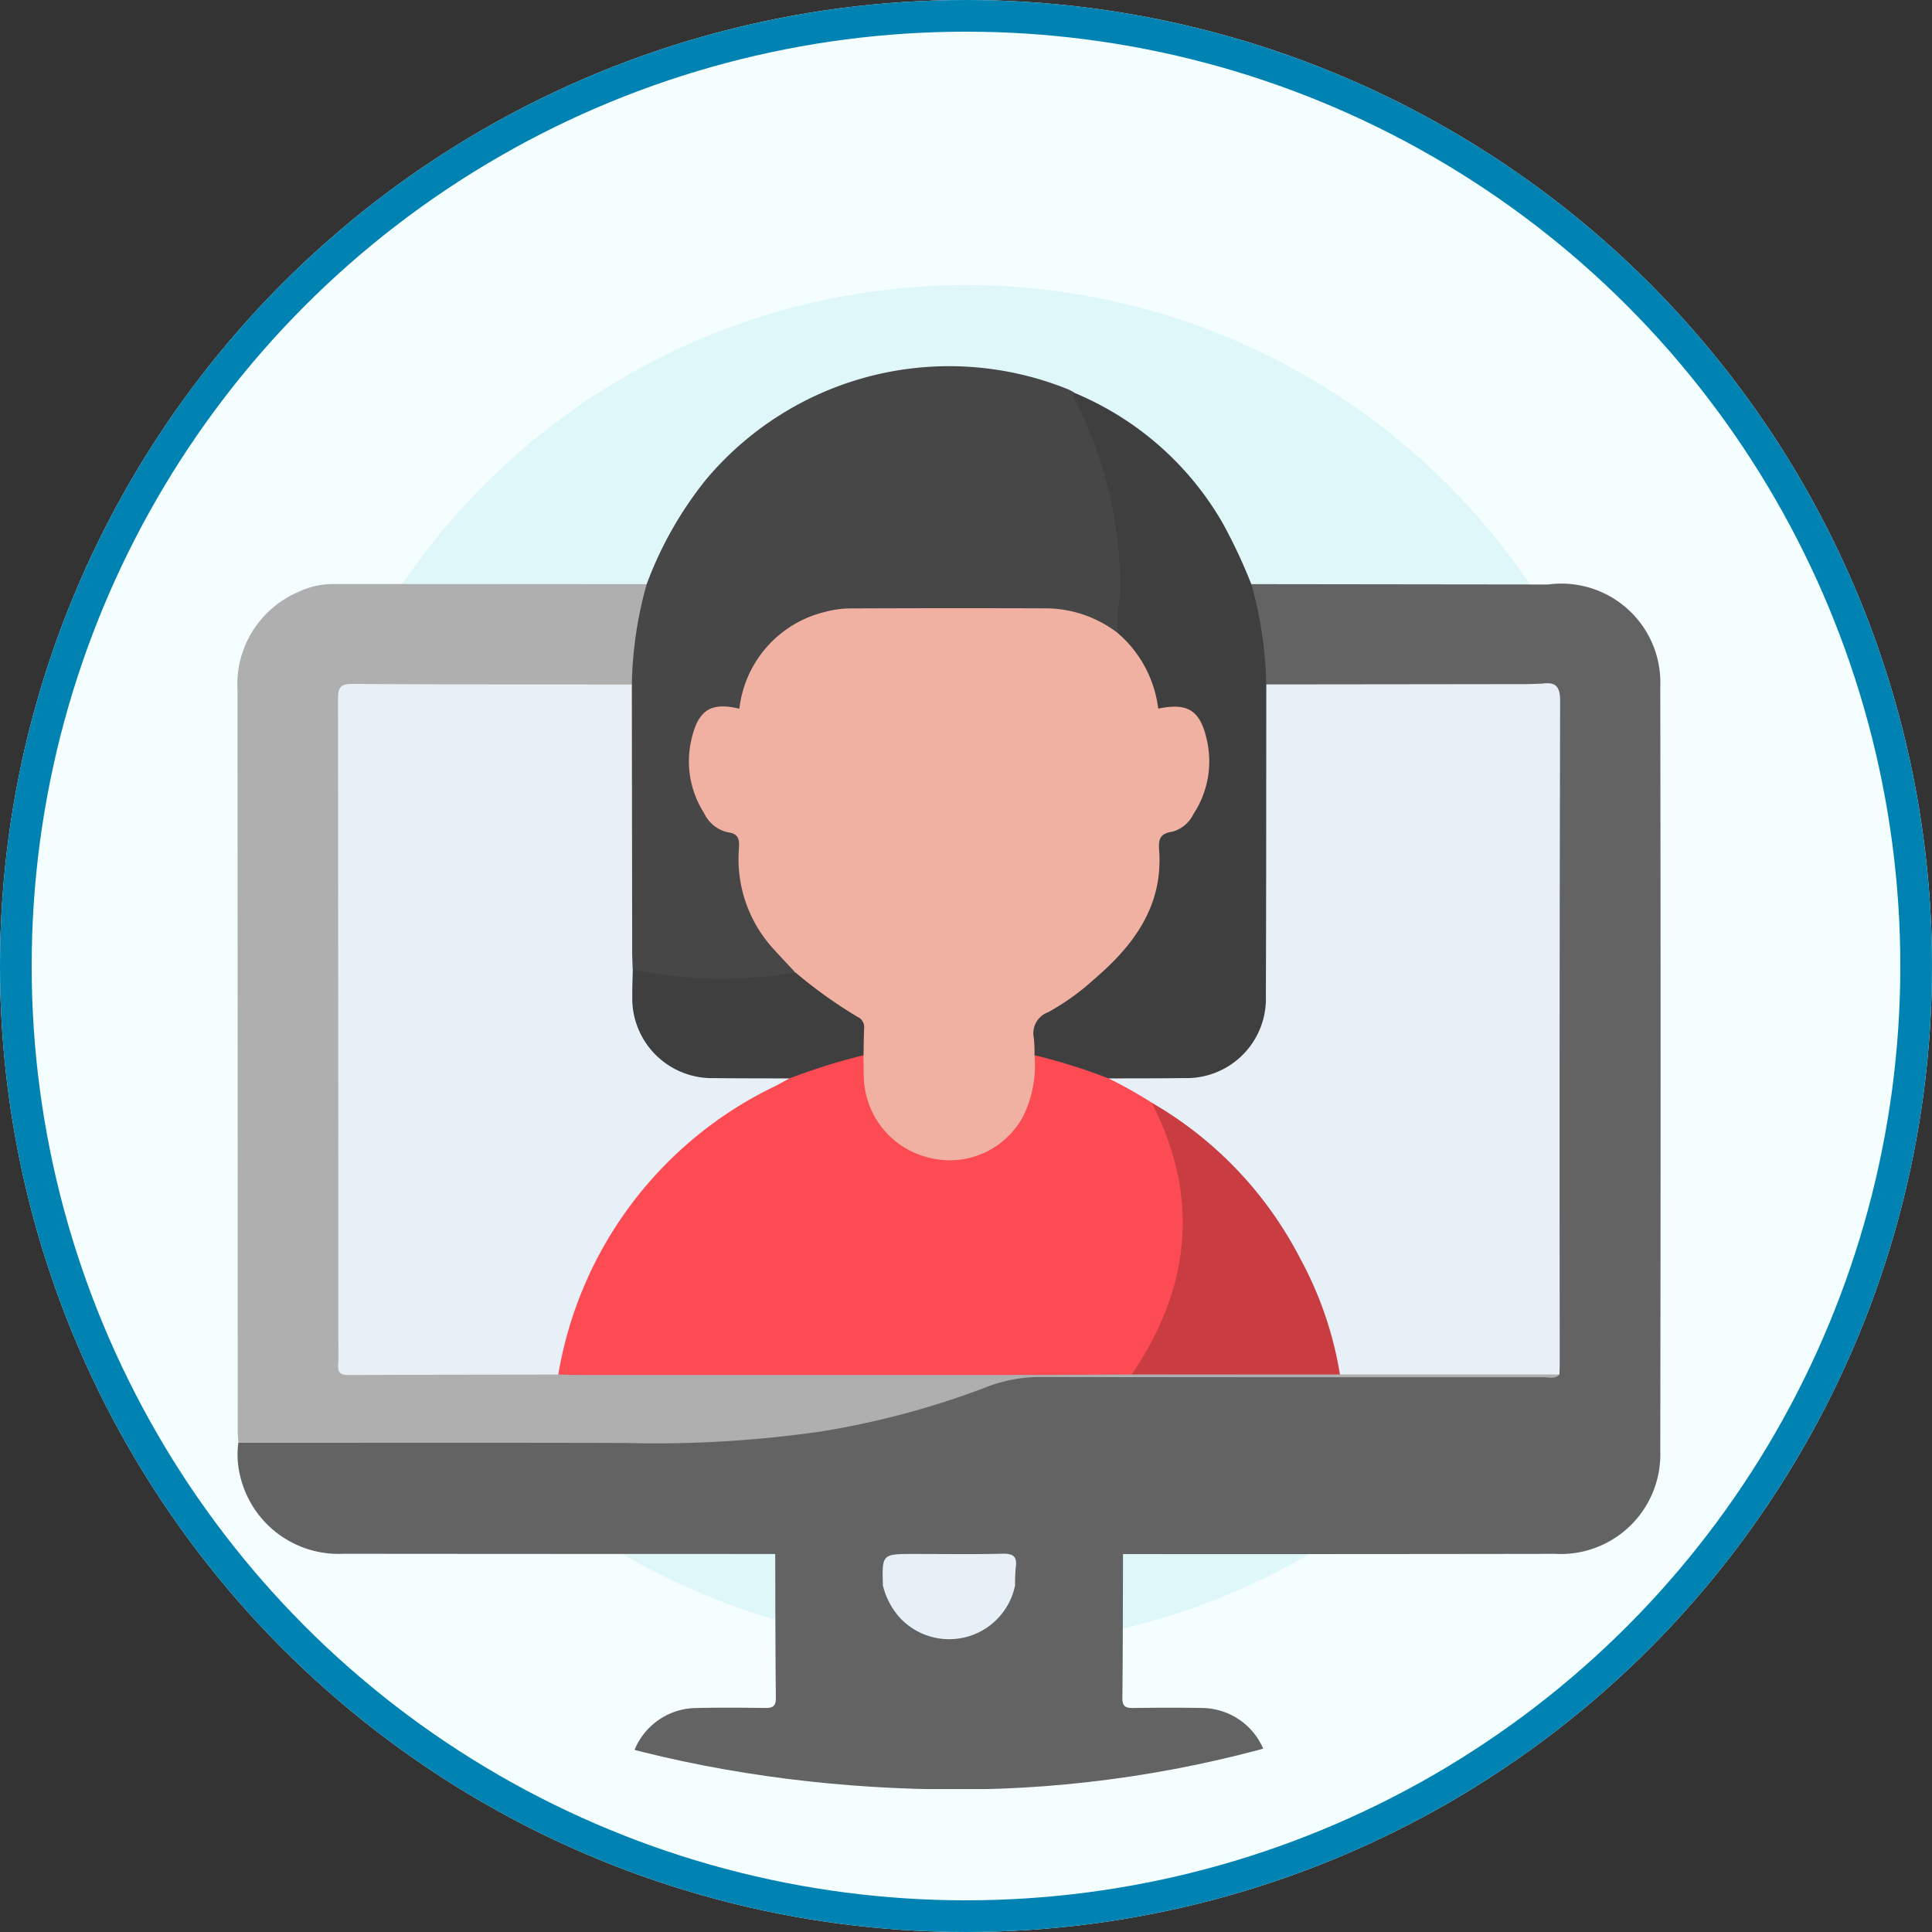 <svg xmlns="http://www.w3.org/2000/svg" xmlns:xlink="http://www.w3.org/1999/xlink" width="122" height="122" viewBox="0 0 122 122">
  <rect x="0" y="0" width="122" height="122" fill="#333333" stroke="none"/>
  <defs>
    <clipPath id="clip-path">
      <path id="Trazado_203745" data-name="Trazado 203745" d="M52.5,0C81.495,0,112,29.272,112,58.267S81.495,105,52.5,105-4.591,90.718-4.591,61.723,23.505,0,52.5,0Z" transform="translate(748 1014)" fill="#a7e446"/>
    </clipPath>
    <clipPath id="clip-path-2">
      <rect id="Rectángulo_88008" data-name="Rectángulo 88008" width="89.862" height="89.88" fill="none"/>
    </clipPath>
  </defs>
  <g id="Grupo_138597" data-name="Grupo 138597" transform="translate(-1090 -1005)">
    <g id="Elipse_5544" data-name="Elipse 5544" transform="translate(1090 1005)" fill="#f5feff" stroke="#0082b2" stroke-width="2">
      <circle cx="61" cy="61" r="61" stroke="none"/>
      <circle cx="61" cy="61" r="60" fill="none"/>
    </g>
    <circle id="Elipse_5553" data-name="Elipse 5553" cx="43" cy="43" r="43" transform="translate(1108 1023)" fill="#dff7f9"/>
    <g id="Enmascarar_grupo_117497" data-name="Enmascarar grupo 117497" transform="translate(350 -1)" clip-path="url(#clip-path)">
      <g id="Grupo_137607" data-name="Grupo 137607" transform="translate(755 1029.12)">
        <g id="Grupo_137609" data-name="Grupo 137609" transform="translate(0 0)" clip-path="url(#clip-path-2)">
          <path id="Trazado_203731" data-name="Trazado 203731" d="M82.76,17.762a6.248,6.248,0,0,1,7.081,6.452q.042,24.13,0,48.26a6.289,6.289,0,0,1-6.652,6.5q-13.64.022-27.281.013a1.224,1.224,0,0,1-.272.18,42.9,42.9,0,0,1-4.738.093c-1.173.027-1.17.01-1.408,1.15-.053.251-.054.559-.427.584a1.023,1.023,0,0,1-.254-.83c.034-.724-.352-.91-1-.9-1.817.016-3.635.011-5.452,0-1.287,0-1.346.166-1.329,1.126a.823.823,0,0,1-.211.576c-.54-.036-.466-.488-.465-.8,0-.729-.372-.916-1.018-.908-1.379.017-2.758.009-4.136,0a3,3,0,0,1-.98-.094,1.2,1.2,0,0,1-.272-.182q-13.631,0-27.262-.012A6.383,6.383,0,0,1,.176,74.1a5.577,5.577,0,0,1-.125-2.139,2.281,2.281,0,0,1,1.559-.279c9.06-.005,18.12.044,27.18-.02a52.273,52.273,0,0,0,18.382-3.474,9.083,9.083,0,0,1,3.322-.635q15.66.034,31.32.008c.432,0,.916.145,1.252-.292a2.428,2.428,0,0,0,.12-.979q0-20.352.006-40.705c0-.645-.079-1.2-.772-1.45-.341-.4-.17-.854-.132-1.284a34.959,34.959,0,0,0,.2-4.09,1.29,1.29,0,0,1,.275-1" transform="translate(0 -3.973)" fill="#636363"/>
          <path id="Trazado_203732" data-name="Trazado 203732" d="M83.478,67.642c-.294.318-.679.175-1.02.176q-15.928.01-31.855-.013a9.4,9.4,0,0,0-3.474.7,52.955,52.955,0,0,1-10.361,2.752,73.043,73.043,0,0,1-12.238.714c-8.158-.025-16.318-.009-24.476-.009-.014-.239-.04-.478-.04-.716Q.009,47.851,0,24.457a6.341,6.341,0,0,1,3.783-6.2,5.126,5.126,0,0,1,2.257-.527q9.9,0,19.795.009a.87.87,0,0,1,.075.852,23.492,23.492,0,0,0-.734,4.782.9.9,0,0,1-.326.8,3.367,3.367,0,0,1-1.508.167q-7.656.007-15.313,0c-1.34,0-1.362.021-1.362,1.351q0,20.131,0,40.262c0,1.37.026,1.39,1.422,1.4,4.052.017,8.106-.033,12.159.024.629-.05,1.259-.026,1.89-.026q16.833,0,33.666,0a5.866,5.866,0,0,1,.629.013c4.388,0,8.777-.04,13.165.015,4.288-.054,8.575-.016,12.862-.019a1.4,1.4,0,0,1,1.013.287" transform="translate(-0.001 -3.971)" fill="#afafaf"/>
          <path id="Trazado_203733" data-name="Trazado 203733" d="M32.009,20.1a24.872,24.872,0,0,1,.937-6.332,23.63,23.63,0,0,1,3.742-6.6A20.043,20.043,0,0,1,59.6,1.482a3.7,3.7,0,0,1,.383.212,18.039,18.039,0,0,1,2.129,5.114,25.582,25.582,0,0,1,.982,7.35,9.047,9.047,0,0,1-.359,2.645c-.365.21-.643-.05-.9-.211a8.826,8.826,0,0,0-4.669-1.121q-5.132-.052-10.265,0a7.668,7.668,0,0,0-6.147,2.459,6.717,6.717,0,0,0-1.532,3.013c-.148.692-.428.958-1.176.8-.806-.169-1.4.275-1.8,1.16a5.077,5.077,0,0,0,2.2,6.388.9.9,0,0,1,.5.873c.026.57.076,1.138.109,1.7A8.348,8.348,0,0,0,41.7,37.234c.295.307.852.554.528,1.168a3.3,3.3,0,0,1-1.732.41,28.019,28.019,0,0,1-7.436-.259,1.736,1.736,0,0,1-1.124-.5,2.689,2.689,0,0,1-.182-1.318q-.006-7.627,0-15.254a1.986,1.986,0,0,1,.258-1.378" transform="translate(-7.11 0)" fill="#474747"/>
          <path id="Trazado_203734" data-name="Trazado 203734" d="M70,17.325a21.746,21.746,0,0,1,.184-2.675A26.283,26.283,0,0,0,67.477,2.9c-.106-.213-.386-.414-.167-.713a19.389,19.389,0,0,1,9.328,8.191,33.983,33.983,0,0,1,1.822,3.882,2.06,2.06,0,0,1,.536,1.1,19.3,19.3,0,0,1,.627,5.278q.061,9.974,0,19.947a5.237,5.237,0,0,1-5.135,5.109c-1.616.039-3.234.029-4.85-.018a36.156,36.156,0,0,1-4.915-1.6c-.493-1.576-.281-2.275,1.027-3.12a24.648,24.648,0,0,0,3.971-3.222A8.687,8.687,0,0,0,72.452,31.3c0-.852.086-1.523,1.09-1.748a1.782,1.782,0,0,0,1-.875,5.792,5.792,0,0,0,.717-5.076,1.7,1.7,0,0,0-2.168-1.335c-.44.061-.7-.05-.789-.494a6.988,6.988,0,0,0-2.062-3.811.583.583,0,0,1-.24-.632" transform="translate(-14.442 -0.489)" fill="#3f3f3f"/>
          <path id="Trazado_203735" data-name="Trazado 203735" d="M41.088,96.667l.2.009a1.872,1.872,0,0,1,.261,1.294c.009,2.251,0,4.5.006,6.755,0,1.128.066,1.2,1.151,1.2q9.366.01,18.732,0c1.084,0,1.146-.072,1.151-1.2.009-2.252,0-4.5.006-6.755a1.873,1.873,0,0,1,.261-1.294l.2-.009c-.01,3.03-.008,6.062-.04,9.092-.006.556.236.632.7.625,1.44-.019,2.881-.026,4.322,0a4.252,4.252,0,0,1,4.219,4.265c.019.643-.116.893-.825.875-1.949-.05-3.9-.017-5.852-.017-10.894,0-21.789-.012-32.683.021-.867,0-1.048-.272-1-1.06a4.255,4.255,0,0,1,4.125-4.08c1.47-.036,2.941-.025,4.412-.006.465.006.706-.07.7-.625-.033-3.03-.031-6.062-.04-9.092" transform="translate(-7.141 -21.65)" fill="#636363"/>
          <path id="Trazado_203736" data-name="Trazado 203736" d="M83.433,24.071a25.121,25.121,0,0,0-.938-6.332l18.741.023a33.073,33.073,0,0,1-.36,6.26,1.385,1.385,0,0,1-1.171.314q-7.584.015-15.167,0a1.492,1.492,0,0,1-1.105-.265" transform="translate(-18.476 -3.973)" fill="#636363"/>
          <path id="Trazado_203737" data-name="Trazado 203737" d="M80.832,25.878q8.183-.008,16.366-.019c.359,0,.718-.02,1.077-.031.882-.124,1.12.22,1.117,1.13q-.052,20.8-.025,41.592c0,.3-.011.6-.016.9H85.489a7.667,7.667,0,0,1-.825-2.624,24.841,24.841,0,0,0-11.1-14.333,19.323,19.323,0,0,0-2-1.12c-.275-.136-.632-.212-.678-.614,1.589-.007,3.177,0,4.765-.022a5.011,5.011,0,0,0,5.16-5.17c.024-6.563.02-13.126.027-19.689" transform="translate(-15.875 -5.779)" fill="#e7f0f7"/>
          <path id="Trazado_203738" data-name="Trazado 203738" d="M65.558,96.671c0,2.912-.009,5.823.022,8.734.007.623-.174.823-.81.821q-9.995-.03-19.991,0c-.636,0-.816-.2-.81-.821.031-2.911.019-5.823.022-8.734,1.845,0,3.692.033,5.535-.025.772-.024.995.249.926.968a1.255,1.255,0,0,0,.15,1.027c.339.162.378.521.523.808a4,4,0,0,0,7.3,0c.145-.287.184-.645.522-.809a.927.927,0,0,0,.152-.848c-.16-.989.3-1.182,1.193-1.149,1.754.065,3.511.023,5.267.026" transform="translate(-9.848 -21.645)" fill="#636363"/>
          <path id="Trazado_203739" data-name="Trazado 203739" d="M60.856,98.641a4.249,4.249,0,0,1-7.275,2.036,4.672,4.672,0,0,1-1.07-2.036c-.061-1.99-.061-1.99,1.973-1.99,1.856,0,3.713.029,5.568-.015.66-.016.945.151.848.84a10.948,10.948,0,0,0-.044,1.164" transform="translate(-11.757 -21.643)" fill="#e7f0f7"/>
          <path id="Trazado_203740" data-name="Trazado 203740" d="M26.731,25.889q.01,8.458.022,16.915c0,.359.02.719.032,1.077a2.274,2.274,0,0,1,.229,1.479,4.777,4.777,0,0,0,5.117,5.118,28.711,28.711,0,0,1,4.392.1c.4.573-.195.635-.454.764a26.511,26.511,0,0,0-3.77,2.261A24.573,24.573,0,0,0,22.505,68.4a2.015,2.015,0,0,1-.421,1.069c-4.409.007-8.82.008-13.229.031-.5,0-.7-.128-.671-.653.04-.627.009-1.259.009-1.889q0-20.069-.016-40.138c0-.717.13-.968.915-.962,5.879.041,11.759.031,17.638.036" transform="translate(-1.832 -5.79)" fill="#e7f0f7"/>
          <path id="Trazado_203741" data-name="Trazado 203741" d="M26.1,76.217A24.741,24.741,0,0,1,39.83,57.992c.291-.15.577-.313.864-.469a9.01,9.01,0,0,1,4.7-1.515c.307.393.192.86.22,1.3a5.159,5.159,0,0,0,6.855,4.852,5.353,5.353,0,0,0,3.47-4.9c.023-.407-.094-.848.238-1.2a36.6,36.6,0,0,1,4.676,1.464,29.434,29.434,0,0,1,2.722,1.53,9.409,9.409,0,0,1,1.979,5.026,15.9,15.9,0,0,1-2.33,11.176,2.375,2.375,0,0,1-.912.963c-2.606.01-5.211.028-7.816.029q-13.66,0-27.319,0c-.359,0-.718-.02-1.076-.03" transform="translate(-5.845 -12.544)" fill="#fc4b52"/>
          <path id="Trazado_203742" data-name="Trazado 203742" d="M72.761,77.1c3.711-5.48,4.334-11.186,1.263-17.165a24.1,24.1,0,0,1,9.361,9.811,23.038,23.038,0,0,1,2.525,7.351l-13.15,0" transform="translate(-16.296 -13.423)" fill="#c93c41"/>
          <path id="Trazado_203743" data-name="Trazado 203743" d="M58.555,47.927a7.35,7.35,0,0,1-.711,3.836A5.257,5.257,0,0,1,51.911,54.4a5.367,5.367,0,0,1-4.139-5.126c-.018-.449-.015-.9-.022-1.348a1.192,1.192,0,0,1-.223-1.018,1.509,1.509,0,0,0-.884-1.6A19.425,19.425,0,0,1,44.082,43.5a1.362,1.362,0,0,1-.653-.819c-.448-.482-.9-.956-1.342-1.447a8.391,8.391,0,0,1-2.2-6.36c.036-.552,0-.944-.722-1.031a2.186,2.186,0,0,1-1.485-1.218,6.045,6.045,0,0,1-.766-4.748c.431-1.776,1.243-2.256,3-1.833a7.121,7.121,0,0,1,5.434-6.12,6.275,6.275,0,0,1,1.6-.213q6.209-.026,12.416-.005a7.53,7.53,0,0,1,4.423,1.543,7.493,7.493,0,0,1,2.576,4.79c1.845-.386,2.632.092,3.053,1.9a6.05,6.05,0,0,1-.818,4.741,2.107,2.107,0,0,1-1.342,1.131c-.76.106-.887.461-.837,1.128.274,3.578-1.623,6.078-4.162,8.24A14.976,14.976,0,0,1,59.4,45.216a1.411,1.411,0,0,0-.889,1.634,9.944,9.944,0,0,1,.041,1.077" transform="translate(-8.225 -4.411)" fill="#f0b1a2"/>
          <path id="Trazado_203744" data-name="Trazado 203744" d="M42.4,49.263a29.491,29.491,0,0,0,3.941,2.823.7.7,0,0,1,.418.716c-.025.569-.026,1.139-.037,1.709a38,38,0,0,0-4.676,1.463c-1.587-.006-3.175,0-4.762-.021a5.033,5.033,0,0,1-5.165-5.162c-.006-.568.02-1.137.032-1.7a27.046,27.046,0,0,0,10.25.178" transform="translate(-7.192 -10.994)" fill="#3f3f3f"/>
        </g>
      </g>
    </g>
  </g>
</svg>
